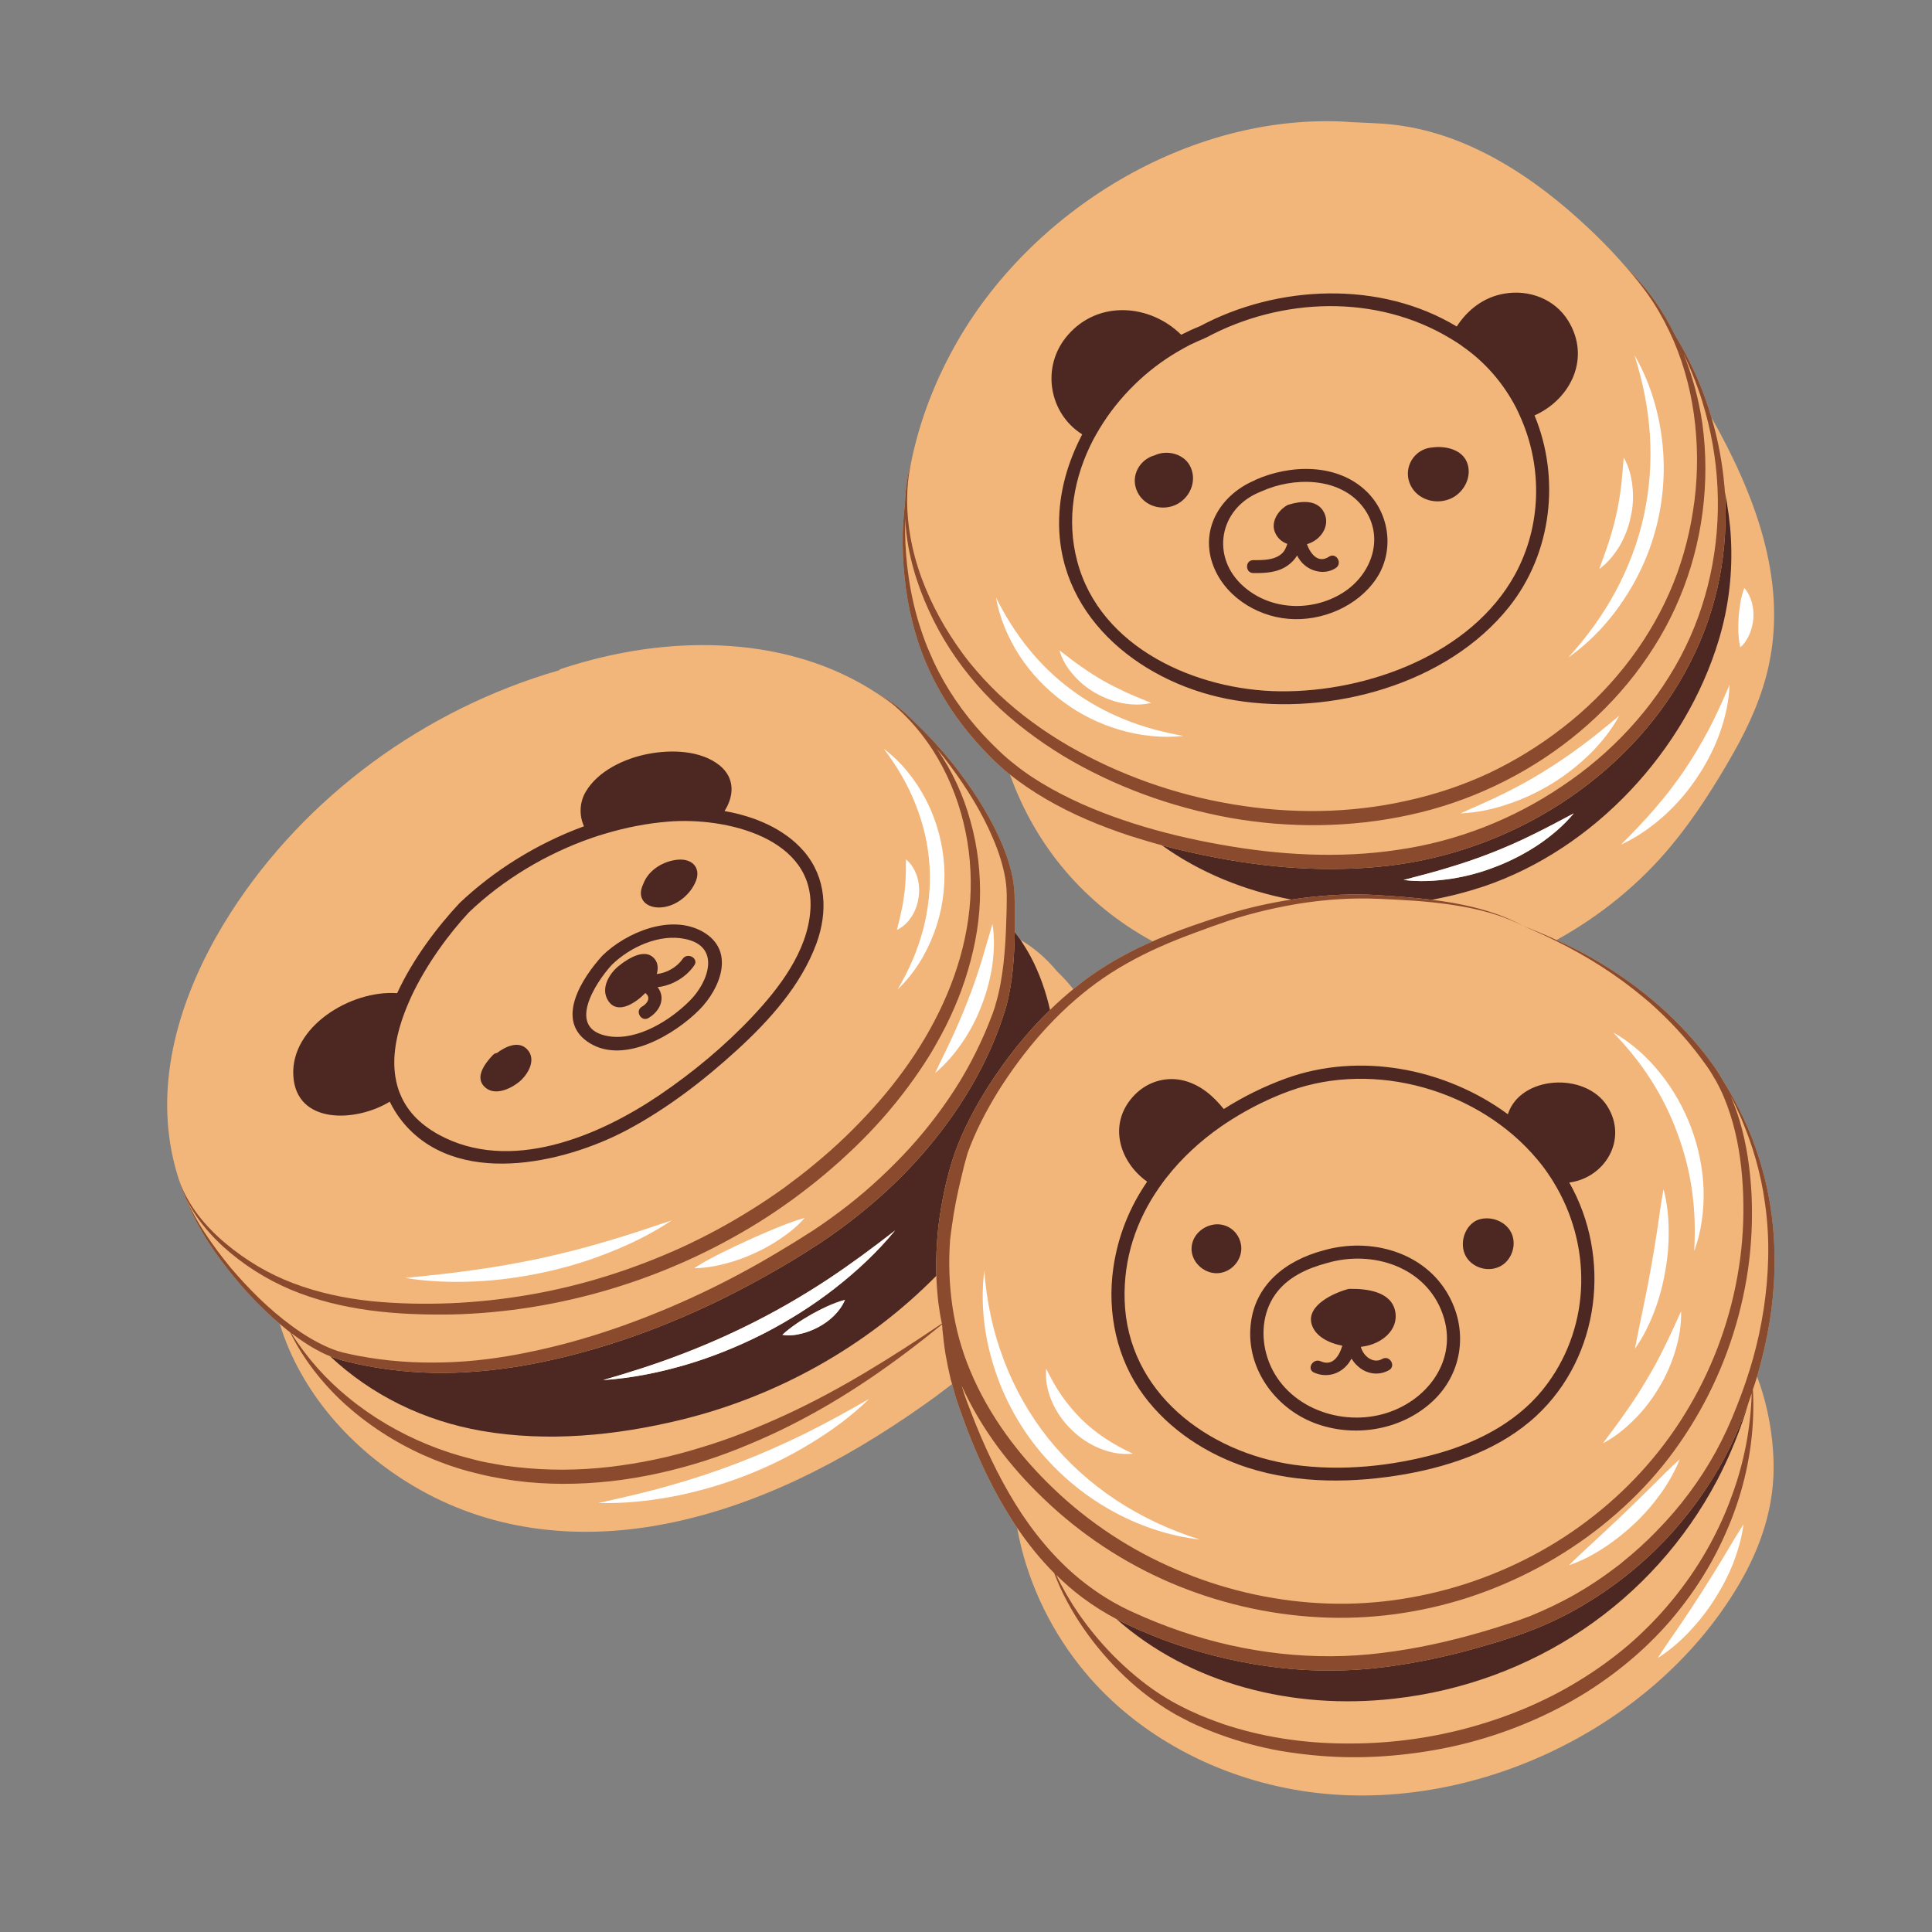 <svg xmlns="http://www.w3.org/2000/svg" xmlns:xlink="http://www.w3.org/1999/xlink" width="60" zoomAndPan="magnify" viewBox="0 0 45 45" height="60" preserveAspectRatio="xMidYMid meet" version="1.2"><rect x="0" y="0" width="45" height="45" fill="#808080" stroke="none"/><defs><clipPath id="0d141ffd96"><path d="M 3.895 2.824 L 41.332 2.824 L 41.332 41.82 L 3.895 41.82 Z M 3.895 2.824 "/></clipPath><clipPath id="ffa486dde7"><path d="M 4.164 16.07 L 41.332 16.07 L 41.332 40.977 L 4.164 40.977 Z M 4.164 16.07 "/></clipPath></defs><g id="cb5ad5fb46"><g clip-rule="nonzero" clip-path="url(#0d141ffd96)"><path style=" stroke:none;fill-rule:nonzero;fill:#f2b67a;fill-opacity:1;" d="M 40.992 32.246 C 40.969 32.184 40.945 32.121 40.926 32.062 C 40.961 31.938 40.996 31.812 41.027 31.691 C 41.227 30.918 41.34 30.121 41.332 29.32 C 41.332 28.523 41.211 27.727 40.969 26.969 C 40.773 26.34 40.492 25.746 40.145 25.191 C 40.09 25.094 40.031 25 39.973 24.91 C 39.891 24.785 39.801 24.672 39.715 24.555 C 39.355 24.098 38.945 23.676 38.5 23.301 C 38.055 22.926 37.57 22.594 37.066 22.305 C 36.801 22.156 36.531 22.02 36.254 21.895 C 37.273 21.332 38.188 20.59 38.926 19.699 C 39.477 19.035 39.953 18.281 40.379 17.531 C 40.746 16.883 41.055 16.191 41.207 15.457 C 41.625 13.453 40.848 11.469 39.863 9.723 C 39.668 9.051 39.383 8.41 39.02 7.816 C 38.883 7.539 38.727 7.27 38.551 7.016 C 38.352 6.734 38.129 6.473 37.883 6.234 C 38.066 6.43 38.23 6.641 38.383 6.859 C 37.965 6.293 37.488 5.77 36.977 5.293 C 35.754 4.145 34.227 3.121 32.508 2.91 C 32.141 2.863 31.766 2.863 31.395 2.84 C 31.391 2.84 31.383 2.84 31.371 2.836 C 27.684 2.625 23.973 4.93 22.23 8.074 C 21.723 8.984 21.352 9.984 21.176 11.016 C 21.191 10.914 21.211 10.816 21.234 10.715 C 21.141 11.043 21.09 11.379 21.078 11.719 C 21.055 11.949 21.035 12.18 21.027 12.414 C 21.02 12.762 21.031 13.109 21.07 13.453 C 21.105 13.801 21.164 14.145 21.25 14.484 C 21.336 14.824 21.445 15.156 21.586 15.48 C 21.863 16.125 22.254 16.727 22.719 17.258 C 22.836 17.391 22.957 17.52 23.082 17.645 C 23.207 17.77 23.34 17.891 23.477 18.004 C 23.492 18.016 23.508 18.027 23.523 18.039 C 24.117 19.703 25.266 21.07 26.848 21.926 C 26.613 22.027 26.379 22.141 26.152 22.266 C 25.891 22.406 25.641 22.562 25.402 22.73 C 25.262 22.828 25.129 22.934 25 23.039 C 24.883 22.891 24.754 22.754 24.617 22.621 C 24.379 22.332 24.094 22.082 23.77 21.891 C 23.727 21.832 23.68 21.77 23.637 21.711 C 23.637 21.625 23.637 21.539 23.637 21.453 C 23.637 21.285 23.637 21.117 23.633 20.953 C 23.633 20.785 23.617 20.609 23.586 20.441 C 23.52 20.109 23.402 19.789 23.262 19.484 C 22.98 18.871 22.605 18.312 22.191 17.785 C 21.926 17.457 21.641 17.141 21.332 16.848 C 21.289 16.805 21.246 16.758 21.199 16.715 C 20.973 16.5 20.723 16.309 20.457 16.145 C 20.59 16.234 20.715 16.332 20.836 16.438 C 20.59 16.25 20.332 16.078 20.062 15.926 C 18.406 14.992 16.406 14.855 14.562 15.195 C 14.055 15.289 13.562 15.418 13.074 15.578 C 13.051 15.586 13.031 15.598 13.02 15.613 C 9.895 16.516 7.117 18.543 5.371 21.262 C 4.391 22.793 3.703 24.637 3.941 26.473 C 3.984 26.816 4.066 27.164 4.176 27.504 C 4.176 27.496 4.172 27.492 4.172 27.484 C 4.207 27.613 4.254 27.734 4.309 27.855 C 4.418 28.164 4.566 28.457 4.734 28.738 C 4.902 29.027 5.098 29.297 5.305 29.562 C 5.664 30.023 6.066 30.453 6.516 30.836 C 7.008 32.434 8.188 33.758 9.633 34.613 C 11.371 35.645 13.363 35.879 15.344 35.523 C 17.566 35.121 19.625 34.055 21.453 32.77 C 21.695 32.602 21.938 32.422 22.176 32.238 C 22.219 32.398 22.262 32.555 22.316 32.711 C 22.383 32.898 22.449 33.086 22.52 33.273 C 22.805 34.02 23.148 34.746 23.586 35.426 C 23.617 35.48 23.656 35.531 23.691 35.586 C 23.898 36.746 24.406 37.855 25.145 38.793 C 26.359 40.336 28.188 41.332 30.125 41.68 C 34.066 42.391 38.465 40.34 40.484 36.938 C 41.02 36.039 41.344 35.062 41.309 34.012 C 41.289 33.414 41.184 32.816 40.992 32.246 "/></g><path style=" stroke:none;fill-rule:nonzero;fill:#4d2722;fill-opacity:1;" d="M 35.836 19.672 C 35.531 19.875 35.203 20.047 34.859 20.18 C 34.516 20.316 34.156 20.414 33.793 20.469 C 33.426 20.523 33.055 20.543 32.691 20.496 C 33.047 20.402 33.391 20.316 33.73 20.211 C 34.07 20.109 34.406 19.996 34.734 19.867 C 35.062 19.738 35.383 19.598 35.699 19.441 C 36.02 19.285 36.332 19.117 36.656 18.945 C 36.422 19.227 36.141 19.465 35.836 19.672 Z M 32.617 20.129 C 31.199 20.332 29.758 20.246 28.367 19.984 C 27.93 19.902 27.492 19.805 27.062 19.688 C 27.953 20.328 28.992 20.746 30.078 20.953 C 30.156 20.941 30.238 20.93 30.32 20.918 C 30.902 20.844 31.492 20.812 32.078 20.848 C 32.5 20.875 32.926 20.906 33.348 20.957 C 33.758 20.883 34.164 20.777 34.555 20.648 C 37.137 19.777 39.258 17.477 40.031 14.914 C 40.27 14.129 40.359 13.324 40.316 12.531 C 40.297 12.172 40.246 11.812 40.176 11.461 C 40.219 12.121 40.18 12.789 40.055 13.441 C 39.922 14.133 39.691 14.805 39.367 15.434 C 38.73 16.695 37.738 17.77 36.566 18.574 C 35.395 19.379 34.031 19.918 32.617 20.129 "/><path style=" stroke:none;fill-rule:nonzero;fill:#4d2722;fill-opacity:1;" d="M 26.988 27.676 C 27.047 27.594 27.105 27.508 27.172 27.426 C 27.52 26.98 27.949 26.582 28.43 26.246 C 28.512 26.188 28.598 26.133 28.684 26.078 C 29.109 25.809 29.566 25.582 30.039 25.41 C 32.031 24.688 34.457 25.395 35.801 27 C 35.906 27.121 36 27.25 36.086 27.379 C 36.121 27.43 36.156 27.484 36.188 27.539 C 37.066 28.973 37.07 30.828 36.043 32.227 C 35.434 33.062 34.496 33.566 33.512 33.848 C 32.43 34.152 31.25 34.273 30.133 34.117 C 28.113 33.828 26.262 32.422 26.195 30.289 C 26.164 29.309 26.469 28.426 26.988 27.676 Z M 29.07 34.188 C 30.258 34.566 31.543 34.547 32.758 34.332 C 33.852 34.133 34.961 33.742 35.785 32.977 C 37.277 31.59 37.539 29.281 36.551 27.543 C 37.375 27.438 37.926 26.547 37.438 25.766 C 36.926 24.957 35.41 25.051 35.121 25.953 C 33.668 24.883 31.672 24.496 29.957 25.117 C 29.449 25.301 28.957 25.543 28.504 25.832 C 28.262 25.531 27.973 25.277 27.586 25.172 C 27.137 25.055 26.676 25.211 26.375 25.559 C 25.805 26.211 26.086 27.074 26.719 27.523 C 26.312 28.117 26.035 28.793 25.93 29.543 C 25.785 30.578 26.008 31.648 26.637 32.5 C 27.234 33.305 28.113 33.879 29.07 34.188 "/><path style=" stroke:none;fill-rule:nonzero;fill:#4d2722;fill-opacity:1;" d="M 29.699 30.156 C 29.984 29.75 30.441 29.543 30.91 29.418 C 31.977 29.105 33.223 29.512 33.605 30.613 C 33.977 31.672 33.242 32.656 32.207 32.938 C 31.125 33.23 29.871 32.711 29.52 31.621 C 29.363 31.133 29.402 30.582 29.699 30.156 Z M 30.605 33.141 C 31.516 33.492 32.602 33.324 33.332 32.672 C 34.051 32.031 34.207 31.027 33.75 30.188 C 33.191 29.156 31.918 28.809 30.824 29.125 C 29.945 29.359 29.219 29.926 29.129 30.871 C 29.031 31.863 29.684 32.781 30.605 33.141 "/><path style=" stroke:none;fill-rule:nonzero;fill:#4d2722;fill-opacity:1;" d="M 34.867 29.527 C 35.168 29.426 35.324 29.07 35.227 28.777 C 35.121 28.461 34.738 28.305 34.43 28.41 C 34.422 28.414 34.418 28.418 34.414 28.418 C 34.406 28.422 34.398 28.422 34.391 28.426 C 34.121 28.562 34.004 28.922 34.113 29.199 C 34.227 29.484 34.578 29.629 34.867 29.527 "/><path style=" stroke:none;fill-rule:nonzero;fill:#4d2722;fill-opacity:1;" d="M 28.402 29.652 C 28.707 29.613 28.941 29.328 28.91 29.023 C 28.875 28.727 28.637 28.508 28.332 28.516 C 28.012 28.535 27.734 28.793 27.754 29.125 C 27.777 29.438 28.086 29.691 28.402 29.652 "/><path style=" stroke:none;fill-rule:nonzero;fill:#4d2722;fill-opacity:1;" d="M 30.762 31.707 C 30.582 31.625 30.426 31.887 30.605 31.969 C 30.875 32.09 31.172 32.023 31.367 31.805 C 31.414 31.754 31.449 31.699 31.48 31.645 C 31.52 31.707 31.562 31.766 31.621 31.816 C 31.82 32.004 32.109 32.051 32.352 31.914 C 32.523 31.82 32.371 31.555 32.195 31.652 C 32.043 31.742 31.871 31.664 31.773 31.531 C 31.738 31.48 31.711 31.426 31.695 31.371 C 31.723 31.367 31.75 31.363 31.773 31.359 C 32.172 31.297 32.586 30.984 32.496 30.539 C 32.402 30.082 31.84 30.016 31.449 30.02 C 31.445 30.02 31.445 30.02 31.445 30.02 C 31.441 30.02 31.434 30.02 31.43 30.02 C 31.422 30.02 31.414 30.023 31.41 30.023 C 31.406 30.023 31.406 30.023 31.406 30.023 C 31.078 30.109 30.422 30.402 30.551 30.844 C 30.633 31.125 30.949 31.285 31.266 31.344 C 31.188 31.598 31.035 31.828 30.762 31.707 "/><path style=" stroke:none;fill-rule:nonzero;fill:#4d2722;fill-opacity:1;" d="M 25.09 13.07 C 24.832 12.098 25.012 11.113 25.461 10.246 C 25.512 10.156 25.559 10.066 25.613 9.98 C 26.059 9.242 26.707 8.609 27.449 8.18 C 27.539 8.129 27.629 8.078 27.719 8.031 C 27.832 7.977 27.945 7.926 28.059 7.879 C 28.059 7.879 28.062 7.875 28.062 7.875 C 28.074 7.871 28.086 7.867 28.094 7.863 C 29.848 6.922 32.059 6.844 33.781 7.883 C 33.867 7.934 33.953 7.988 34.039 8.047 C 34.043 8.051 34.047 8.055 34.051 8.059 C 34.598 8.434 35.02 8.934 35.312 9.496 C 35.359 9.59 35.402 9.684 35.441 9.777 C 35.926 10.914 35.902 12.254 35.289 13.379 C 34.273 15.234 31.859 16.121 29.82 16.102 C 27.863 16.082 25.621 15.09 25.09 13.07 Z M 35.145 14.141 C 36.152 12.883 36.344 11.125 35.742 9.676 C 36.578 9.305 37.066 8.34 36.523 7.465 C 36.211 6.965 35.617 6.738 35.035 6.84 C 34.555 6.922 34.18 7.219 33.93 7.605 C 32.152 6.531 29.762 6.625 27.941 7.602 C 27.941 7.602 27.938 7.602 27.938 7.602 C 27.793 7.66 27.652 7.727 27.512 7.797 C 26.793 7.086 25.59 6.98 24.875 7.801 C 24.234 8.531 24.43 9.633 25.207 10.117 C 24.871 10.762 24.664 11.461 24.668 12.207 C 24.684 14.445 26.668 15.969 28.77 16.312 C 31 16.676 33.707 15.941 35.145 14.141 "/><path style=" stroke:none;fill-rule:nonzero;fill:#4d2722;fill-opacity:1;" d="M 29.352 11.457 C 29.359 11.457 29.363 11.453 29.371 11.449 C 29.375 11.449 29.383 11.445 29.391 11.441 C 30.121 11.113 31.164 11.105 31.715 11.77 C 32.281 12.457 31.973 13.379 31.262 13.816 C 30.551 14.254 29.59 14.219 28.957 13.652 C 28.195 12.973 28.391 11.844 29.352 11.457 Z M 32.055 13.48 C 32.477 12.852 32.379 11.984 31.836 11.453 C 31.156 10.785 30.055 10.812 29.234 11.18 C 29.234 11.18 29.234 11.184 29.234 11.184 C 28.457 11.508 27.957 12.281 28.238 13.117 C 28.488 13.859 29.242 14.352 30.012 14.414 C 30.785 14.48 31.621 14.125 32.055 13.48 "/><path style=" stroke:none;fill-rule:nonzero;fill:#4d2722;fill-opacity:1;" d="M 33.762 11.625 C 34.074 11.504 34.285 11.141 34.184 10.812 C 34.082 10.473 33.676 10.379 33.359 10.422 C 33.352 10.422 33.348 10.422 33.34 10.426 C 33.332 10.426 33.328 10.426 33.32 10.426 C 32.938 10.48 32.703 10.867 32.824 11.227 C 32.953 11.609 33.395 11.77 33.762 11.625 "/><path style=" stroke:none;fill-rule:nonzero;fill:#4d2722;fill-opacity:1;" d="M 26.895 10.605 C 26.547 10.699 26.336 11.074 26.473 11.414 C 26.609 11.762 27.012 11.91 27.359 11.77 C 27.699 11.629 27.887 11.23 27.734 10.887 C 27.602 10.578 27.195 10.465 26.895 10.605 "/><path style=" stroke:none;fill-rule:nonzero;fill:#4d2722;fill-opacity:1;" d="M 30.402 13.176 C 30.605 13.336 30.895 13.375 31.113 13.23 C 31.277 13.121 31.125 12.859 30.957 12.965 C 30.703 13.133 30.527 12.906 30.441 12.676 C 30.469 12.668 30.496 12.656 30.523 12.645 C 30.793 12.531 30.98 12.227 30.844 11.945 C 30.688 11.625 30.301 11.668 30.016 11.754 C 30.016 11.754 30.012 11.754 30.012 11.758 C 30.012 11.758 30.008 11.758 30.008 11.758 C 30.004 11.758 30 11.762 29.992 11.762 C 29.984 11.766 29.98 11.77 29.973 11.773 C 29.758 11.898 29.59 12.172 29.703 12.414 C 29.762 12.543 29.863 12.625 29.984 12.668 C 29.957 12.754 29.922 12.836 29.852 12.898 C 29.676 13.051 29.414 13.047 29.195 13.047 C 28.996 13.043 28.996 13.348 29.195 13.348 C 29.473 13.352 29.762 13.336 29.992 13.172 C 30.078 13.113 30.148 13.039 30.203 12.953 C 30.203 12.945 30.207 12.941 30.211 12.938 C 30.258 13.027 30.316 13.109 30.402 13.176 "/><path style=" stroke:none;fill-rule:nonzero;fill:#4d2722;fill-opacity:1;" d="M 14.25 22.473 C 14.672 22.062 15.355 21.742 15.961 21.871 C 16.801 22.047 16.5 22.875 16.07 23.305 C 15.621 23.758 14.859 24.242 14.184 24.137 C 13.164 23.977 13.863 22.895 14.25 22.473 Z M 13.742 24.301 C 14.555 24.793 15.723 24.09 16.289 23.52 C 16.777 23.027 17.137 22.141 16.371 21.703 C 15.625 21.277 14.582 21.719 14.031 22.258 C 13.562 22.773 12.895 23.785 13.742 24.301 "/><path style=" stroke:none;fill-rule:nonzero;fill:#4d2722;fill-opacity:1;" d="M 15.023 23.137 C 15.023 23.137 15.027 23.133 15.031 23.129 C 15.059 23.152 15.086 23.18 15.094 23.211 C 15.129 23.312 15.027 23.406 14.949 23.449 C 14.781 23.551 14.938 23.812 15.105 23.711 C 15.285 23.605 15.43 23.418 15.406 23.199 C 15.395 23.121 15.363 23.051 15.316 22.992 C 15.656 22.957 15.984 22.758 16.172 22.484 C 16.281 22.324 16.016 22.172 15.902 22.332 C 15.773 22.523 15.539 22.66 15.297 22.688 C 15.336 22.551 15.328 22.414 15.227 22.312 C 15.016 22.094 14.66 22.312 14.469 22.453 C 14.461 22.461 14.457 22.465 14.449 22.473 C 14.441 22.477 14.434 22.48 14.43 22.484 C 14.191 22.668 13.977 23.023 14.168 23.312 C 14.391 23.652 14.828 23.34 15.023 23.137 "/><path style=" stroke:none;fill-rule:nonzero;fill:#4d2722;fill-opacity:1;" d="M 15.332 21.137 C 15.695 21.145 16.047 20.879 16.191 20.562 C 16.344 20.242 16.148 19.996 15.797 20.023 C 15.453 20.051 15.105 20.262 14.984 20.586 C 14.93 20.703 14.898 20.832 14.965 20.953 C 15.035 21.082 15.191 21.133 15.332 21.137 "/><path style=" stroke:none;fill-rule:nonzero;fill:#4d2722;fill-opacity:1;" d="M 12.145 25.152 C 12.32 24.98 12.48 24.676 12.293 24.457 C 12.098 24.227 11.785 24.367 11.574 24.527 C 11.543 24.531 11.508 24.543 11.48 24.574 C 11.301 24.762 11.035 25.102 11.305 25.332 C 11.551 25.543 11.949 25.336 12.145 25.152 "/><path style=" stroke:none;fill-rule:nonzero;fill:#4d2722;fill-opacity:1;" d="M 9.469 23.469 C 9.504 23.383 9.543 23.293 9.582 23.207 C 9.941 22.441 10.477 21.727 10.922 21.25 C 11.719 20.488 12.723 19.883 13.797 19.512 C 13.895 19.48 13.992 19.445 14.094 19.418 C 14.578 19.273 15.074 19.176 15.566 19.137 C 16.898 19.027 18.996 19.512 18.875 21.203 C 18.809 22.156 18.152 23.012 17.52 23.684 C 16.875 24.367 16.137 24.98 15.359 25.508 C 13.934 26.473 11.871 27.34 10.207 26.422 C 9.75 26.168 9.469 25.848 9.32 25.48 C 9.277 25.383 9.25 25.281 9.227 25.176 C 9.113 24.645 9.234 24.047 9.469 23.469 Z M 9.078 25.66 C 9.152 25.812 9.246 25.965 9.363 26.113 C 10.609 27.668 13.102 27.117 14.605 26.32 C 15.543 25.82 16.398 25.16 17.176 24.449 C 17.93 23.758 18.66 22.945 19.016 21.977 C 19.285 21.242 19.25 20.445 18.727 19.832 C 18.266 19.297 17.566 19.012 16.875 18.891 C 17.098 18.543 17.125 18.125 16.762 17.828 C 16.32 17.473 15.633 17.457 15.102 17.559 C 14.559 17.66 13.926 17.953 13.641 18.445 C 13.496 18.691 13.488 18.996 13.602 19.246 C 12.508 19.645 11.496 20.281 10.703 21.035 C 10.195 21.578 9.621 22.328 9.25 23.133 C 8.172 23.055 6.766 23.914 6.832 25.055 C 6.898 26.199 8.293 26.141 9.078 25.66 "/><path style=" stroke:none;fill-rule:nonzero;fill:#4d2722;fill-opacity:1;" d="M 19.445 30.008 C 18.93 30.41 18.375 30.758 17.793 31.059 C 17.211 31.355 16.598 31.605 15.973 31.789 C 15.344 31.973 14.699 32.102 14.047 32.145 C 14.672 31.965 15.285 31.77 15.883 31.539 C 16.484 31.309 17.066 31.051 17.637 30.758 C 18.203 30.469 18.754 30.145 19.289 29.793 C 19.82 29.441 20.336 29.059 20.848 28.66 C 20.438 29.16 19.961 29.605 19.445 30.008 Z M 19.426 30.645 C 19.324 30.746 19.207 30.832 19.078 30.902 C 18.949 30.973 18.812 31.027 18.672 31.062 C 18.527 31.098 18.379 31.117 18.223 31.09 C 18.336 30.984 18.449 30.902 18.562 30.824 C 18.676 30.746 18.793 30.676 18.91 30.609 C 19.027 30.543 19.145 30.484 19.27 30.426 C 19.398 30.371 19.527 30.316 19.68 30.277 C 19.621 30.422 19.531 30.539 19.426 30.645 Z M 23.77 21.891 C 23.727 21.832 23.68 21.77 23.637 21.711 C 23.625 22.293 23.59 22.879 23.434 23.453 C 23.047 24.758 22.324 25.934 21.43 26.945 C 20.98 27.453 20.48 27.918 19.949 28.336 C 19.684 28.547 19.41 28.746 19.125 28.938 C 18.844 29.121 18.559 29.301 18.266 29.473 C 17.684 29.816 17.086 30.133 16.473 30.422 C 15.859 30.707 15.234 30.965 14.59 31.184 C 13.949 31.402 13.293 31.586 12.629 31.723 C 11.965 31.863 11.285 31.949 10.605 31.973 C 9.922 31.996 9.238 31.945 8.57 31.82 C 8.402 31.789 8.238 31.754 8.07 31.711 C 7.941 31.68 7.812 31.637 7.684 31.586 C 8.656 32.5 9.875 33.094 11.219 33.328 C 12.754 33.594 14.34 33.438 15.844 33.074 C 18.105 32.527 20.199 31.352 21.809 29.715 C 21.797 29.336 21.816 28.957 21.855 28.582 C 21.891 28.289 21.938 28 22 27.715 C 22.062 27.43 22.137 27.148 22.234 26.867 C 22.434 26.309 22.711 25.789 23.023 25.297 C 23.434 24.656 23.91 24.055 24.457 23.523 C 24.363 23.102 24.215 22.676 24.008 22.285 C 23.934 22.148 23.855 22.02 23.77 21.891 "/><path style=" stroke:none;fill-rule:nonzero;fill:#4d2722;fill-opacity:1;" d="M 38.555 35.695 C 38.566 35.684 38.578 35.672 38.586 35.66 C 38.34 35.914 38.078 36.152 37.801 36.375 C 38.066 36.164 38.32 35.938 38.555 35.695 "/><path style=" stroke:none;fill-rule:nonzero;fill:#4d2722;fill-opacity:1;" d="M 40.668 32.836 C 40.531 33.207 40.367 33.578 40.18 33.934 C 39.801 34.645 39.324 35.305 38.766 35.891 C 38.203 36.477 37.562 36.984 36.859 37.398 C 36.508 37.605 36.141 37.785 35.762 37.938 C 35.574 38.012 35.379 38.086 35.188 38.145 C 34.996 38.211 34.801 38.27 34.609 38.324 C 33.832 38.555 33.039 38.73 32.227 38.832 C 31.824 38.883 31.418 38.91 31.008 38.91 C 30.598 38.914 30.191 38.891 29.785 38.844 C 28.977 38.75 28.176 38.566 27.406 38.305 C 27.023 38.172 26.645 38.02 26.277 37.848 C 26.184 37.805 26.094 37.758 26.004 37.711 C 27.719 39.227 30.117 39.832 32.465 39.566 C 35.691 39.207 38.496 37.32 39.996 34.477 C 40.301 33.895 40.547 33.285 40.73 32.66 C 40.711 32.719 40.688 32.777 40.668 32.836 "/><path style=" stroke:none;fill-rule:nonzero;fill:#894a2d;fill-opacity:1;" d="M 21.16 12.746 C 21.285 13.422 21.535 14.07 21.863 14.676 C 22.195 15.281 22.617 15.836 23.109 16.328 C 23.355 16.574 23.621 16.801 23.895 17.012 C 24.172 17.223 24.461 17.422 24.758 17.602 C 25.953 18.32 27.285 18.801 28.66 19.051 C 30.035 19.293 31.465 19.281 32.836 18.98 C 34.207 18.684 35.508 18.066 36.602 17.199 C 37.148 16.766 37.645 16.266 38.07 15.719 C 38.496 15.168 38.855 14.566 39.121 13.926 C 39.656 12.648 39.836 11.234 39.652 9.871 C 39.57 9.309 39.422 8.758 39.211 8.234 C 39.23 8.277 39.254 8.324 39.273 8.371 C 39.375 8.594 39.469 8.824 39.551 9.055 C 39.586 9.148 39.617 9.242 39.645 9.336 C 39.645 9.34 39.648 9.344 39.648 9.348 C 39.852 10.004 39.973 10.68 40.004 11.363 C 40.07 12.73 39.777 14.113 39.133 15.316 C 38.488 16.52 37.527 17.551 36.383 18.312 C 35.246 19.082 33.93 19.598 32.566 19.793 C 31.199 20 29.793 19.918 28.426 19.672 C 27.742 19.551 27.062 19.391 26.402 19.18 C 25.742 18.969 25.098 18.711 24.496 18.375 C 24.195 18.207 23.906 18.023 23.641 17.809 C 23.504 17.703 23.379 17.594 23.254 17.473 C 23.129 17.355 23.008 17.23 22.891 17.105 C 22.43 16.602 22.035 16.031 21.746 15.41 C 21.715 15.344 21.688 15.281 21.66 15.215 C 21.578 15.031 21.508 14.84 21.445 14.648 C 21.316 14.258 21.223 13.852 21.164 13.441 C 21.113 13.102 21.086 12.758 21.082 12.414 C 21.082 12.301 21.082 12.188 21.082 12.074 C 21.094 12.301 21.121 12.523 21.16 12.746 Z M 21.25 14.484 C 21.336 14.824 21.445 15.156 21.586 15.48 C 21.863 16.125 22.254 16.727 22.719 17.258 C 22.836 17.391 22.957 17.52 23.082 17.645 C 23.207 17.77 23.34 17.891 23.477 18.004 C 23.492 18.016 23.508 18.027 23.523 18.039 C 23.785 18.25 24.066 18.438 24.359 18.609 C 24.973 18.969 25.633 19.242 26.309 19.465 C 26.559 19.543 26.809 19.621 27.062 19.688 C 27.492 19.805 27.93 19.902 28.367 19.984 C 29.758 20.246 31.199 20.332 32.617 20.129 C 34.031 19.918 35.395 19.379 36.566 18.574 C 37.738 17.77 38.73 16.695 39.367 15.434 C 39.691 14.805 39.922 14.133 40.055 13.441 C 40.18 12.789 40.219 12.121 40.176 11.461 C 40.172 11.422 40.172 11.387 40.168 11.352 C 40.121 10.797 40.02 10.25 39.863 9.723 C 39.668 9.051 39.383 8.41 39.02 7.816 C 38.883 7.539 38.727 7.27 38.551 7.016 C 38.352 6.734 38.129 6.473 37.883 6.234 C 38.066 6.43 38.23 6.641 38.383 6.859 C 38.426 6.922 38.465 6.98 38.508 7.043 C 38.691 7.328 38.848 7.629 38.984 7.941 C 39.25 8.562 39.414 9.223 39.484 9.895 C 39.555 10.562 39.539 11.238 39.434 11.898 C 39.332 12.562 39.148 13.211 38.875 13.824 C 38.332 15.047 37.465 16.125 36.398 16.949 C 35.867 17.363 35.289 17.719 34.68 18.008 C 34.07 18.293 33.422 18.508 32.762 18.652 C 31.438 18.949 30.055 18.961 28.715 18.734 C 27.375 18.512 26.074 18.051 24.895 17.375 C 24.309 17.035 23.758 16.637 23.266 16.172 C 23.023 15.941 22.793 15.691 22.582 15.43 C 22.371 15.168 22.184 14.887 22.008 14.598 C 21.664 14.016 21.395 13.387 21.25 12.73 C 21.125 12.168 21.09 11.586 21.176 11.016 C 21.191 10.914 21.211 10.816 21.234 10.715 C 21.141 11.043 21.09 11.379 21.078 11.719 C 21.055 11.949 21.035 12.18 21.027 12.414 C 21.02 12.762 21.031 13.109 21.07 13.453 C 21.105 13.801 21.164 14.145 21.25 14.484 "/><g clip-rule="nonzero" clip-path="url(#ffa486dde7)"><path style=" stroke:none;fill-rule:nonzero;fill:#894a2d;fill-opacity:1;" d="M 40.344 34.824 C 40.023 35.723 39.539 36.559 38.934 37.289 C 38.633 37.656 38.297 37.996 37.938 38.309 C 37.574 38.617 37.188 38.898 36.781 39.145 C 35.969 39.645 35.074 40.012 34.148 40.258 C 33.223 40.504 32.262 40.621 31.301 40.609 C 30.344 40.602 29.383 40.457 28.477 40.152 C 28.25 40.07 28.023 39.988 27.809 39.887 C 27.699 39.84 27.594 39.785 27.484 39.73 C 27.379 39.676 27.277 39.621 27.176 39.559 C 26.766 39.312 26.391 39.008 26.047 38.676 C 25.703 38.344 25.395 37.977 25.121 37.582 C 24.926 37.297 24.75 36.996 24.602 36.684 C 24.797 36.875 25 37.055 25.223 37.219 C 25.469 37.402 25.73 37.566 26.004 37.711 C 26.094 37.758 26.184 37.805 26.277 37.848 C 26.645 38.02 27.023 38.172 27.406 38.305 C 28.176 38.566 28.977 38.75 29.785 38.844 C 30.191 38.891 30.598 38.914 31.008 38.91 C 31.418 38.91 31.824 38.883 32.227 38.832 C 33.039 38.73 33.832 38.555 34.609 38.324 C 34.801 38.27 34.996 38.211 35.188 38.145 C 35.379 38.086 35.574 38.012 35.762 37.938 C 36.141 37.785 36.508 37.605 36.859 37.398 C 37.562 36.984 38.203 36.477 38.766 35.891 C 39.324 35.305 39.801 34.645 40.18 33.934 C 40.367 33.578 40.531 33.207 40.668 32.836 C 40.688 32.777 40.711 32.719 40.73 32.66 C 40.754 32.59 40.777 32.523 40.801 32.453 C 40.777 33.266 40.621 34.07 40.344 34.824 Z M 22.734 33.191 C 22.66 33.008 22.59 32.824 22.52 32.641 C 22.473 32.52 22.434 32.398 22.398 32.273 C 22.848 33.273 23.523 34.16 24.316 34.914 C 25.164 35.73 26.168 36.395 27.258 36.863 C 28.348 37.328 29.52 37.605 30.707 37.668 C 31.895 37.734 33.09 37.57 34.219 37.203 C 35.344 36.832 36.402 36.266 37.324 35.527 C 37.781 35.16 38.211 34.75 38.59 34.305 C 38.973 33.855 39.305 33.371 39.594 32.859 C 40.168 31.84 40.547 30.719 40.715 29.566 C 40.797 28.988 40.824 28.406 40.797 27.824 C 40.766 27.246 40.688 26.668 40.52 26.105 C 40.461 25.91 40.391 25.715 40.309 25.527 C 40.395 25.691 40.473 25.859 40.547 26.027 C 40.68 26.34 40.797 26.66 40.891 26.988 C 40.988 27.328 41.062 27.672 41.109 28.02 C 41.172 28.453 41.195 28.887 41.184 29.32 C 41.164 30.105 41.043 30.883 40.832 31.641 C 40.727 32.016 40.598 32.391 40.453 32.754 C 40.312 33.121 40.148 33.477 39.961 33.82 C 39.59 34.492 39.125 35.113 38.586 35.66 C 38.578 35.672 38.566 35.684 38.555 35.695 C 38.32 35.938 38.066 36.164 37.801 36.375 C 37.781 36.391 37.766 36.406 37.746 36.422 C 37.707 36.453 37.672 36.48 37.633 36.508 C 37.336 36.734 37.023 36.945 36.699 37.129 C 36.359 37.324 36.004 37.492 35.641 37.641 C 35.457 37.711 35.273 37.777 35.082 37.836 C 34.895 37.898 34.703 37.957 34.512 38.012 C 33.75 38.234 32.973 38.406 32.188 38.5 C 30.617 38.699 29.012 38.508 27.516 38 C 27.141 37.871 26.773 37.727 26.414 37.562 C 26.055 37.402 25.719 37.207 25.406 36.977 C 24.773 36.52 24.25 35.93 23.812 35.281 C 23.379 34.629 23.031 33.922 22.734 33.191 Z M 5.363 29.516 C 5.152 29.258 4.953 28.992 4.77 28.715 C 4.602 28.461 4.453 28.191 4.332 27.91 C 4.402 28.051 4.48 28.191 4.57 28.32 C 4.746 28.578 4.957 28.812 5.188 29.027 C 5.652 29.449 6.191 29.793 6.773 30.039 C 7.359 30.285 7.98 30.434 8.609 30.52 C 9.234 30.605 9.867 30.625 10.5 30.617 C 13.027 30.562 15.539 29.801 17.68 28.465 C 17.945 28.301 18.207 28.121 18.461 27.938 C 18.715 27.75 18.965 27.559 19.207 27.355 C 19.328 27.254 19.445 27.148 19.562 27.047 C 19.68 26.938 19.797 26.832 19.91 26.723 C 20.137 26.504 20.355 26.277 20.562 26.043 C 20.977 25.57 21.355 25.066 21.684 24.527 C 21.844 24.258 21.996 23.98 22.129 23.695 C 22.262 23.41 22.379 23.121 22.477 22.82 C 22.672 22.223 22.801 21.605 22.824 20.977 C 22.836 20.66 22.82 20.348 22.785 20.035 C 22.746 19.727 22.688 19.418 22.602 19.117 C 22.438 18.52 22.176 17.949 21.82 17.441 C 21.93 17.57 22.031 17.699 22.129 17.832 C 22.523 18.363 22.879 18.934 23.133 19.539 C 23.262 19.84 23.363 20.152 23.418 20.473 C 23.441 20.633 23.453 20.789 23.449 20.953 C 23.449 21.117 23.445 21.281 23.438 21.449 C 23.43 21.777 23.41 22.105 23.375 22.434 C 23.336 22.758 23.285 23.078 23.191 23.387 C 23.172 23.465 23.145 23.539 23.117 23.617 C 23.086 23.695 23.059 23.77 23.027 23.848 C 22.969 23.996 22.902 24.148 22.832 24.297 C 22.695 24.594 22.539 24.883 22.371 25.164 C 22.031 25.723 21.633 26.25 21.191 26.738 C 20.746 27.223 20.262 27.676 19.742 28.082 C 19.48 28.285 19.215 28.477 18.938 28.66 C 18.66 28.84 18.375 29.016 18.09 29.184 C 16.949 29.867 15.738 30.441 14.484 30.887 C 13.855 31.109 13.219 31.297 12.566 31.441 C 11.918 31.586 11.258 31.691 10.594 31.723 C 9.93 31.758 9.262 31.73 8.605 31.625 C 8.441 31.598 8.277 31.57 8.113 31.531 C 7.953 31.5 7.801 31.453 7.652 31.387 C 7.352 31.258 7.066 31.082 6.801 30.887 C 6.266 30.496 5.793 30.023 5.363 29.516 Z M 40.969 26.969 C 40.773 26.34 40.492 25.746 40.145 25.191 C 40.09 25.094 40.031 25 39.973 24.91 C 39.891 24.785 39.801 24.672 39.715 24.555 C 39.355 24.098 38.945 23.676 38.5 23.301 C 38.055 22.926 37.57 22.594 37.066 22.305 C 36.801 22.156 36.531 22.02 36.254 21.895 C 36 21.777 35.742 21.668 35.48 21.57 C 35.734 21.676 35.984 21.789 36.23 21.91 C 36.977 22.277 37.68 22.723 38.312 23.258 C 38.355 23.293 38.398 23.332 38.441 23.367 C 38.871 23.75 39.266 24.172 39.609 24.633 C 39.695 24.75 39.781 24.863 39.855 24.984 C 39.93 25.105 40 25.227 40.062 25.355 C 40.188 25.609 40.281 25.879 40.359 26.148 C 40.512 26.695 40.582 27.266 40.602 27.836 C 40.621 28.402 40.59 28.973 40.5 29.535 C 40.324 30.66 39.938 31.75 39.363 32.734 C 38.793 33.719 38.031 34.59 37.133 35.297 C 36.238 36.008 35.207 36.547 34.117 36.898 C 33.023 37.246 31.871 37.406 30.723 37.34 C 29.578 37.277 28.445 37.008 27.395 36.555 C 26.34 36.105 25.371 35.469 24.547 34.68 C 23.723 33.895 23.031 32.965 22.598 31.926 C 22.195 30.969 22.055 29.918 22.129 28.883 C 22.141 28.781 22.152 28.684 22.168 28.582 C 22.219 28.191 22.297 27.805 22.391 27.422 C 22.434 27.23 22.484 27.039 22.539 26.852 C 22.719 26.355 22.965 25.883 23.242 25.43 C 23.848 24.465 24.605 23.578 25.527 22.902 C 25.758 22.734 26 22.578 26.25 22.438 C 26.5 22.297 26.758 22.168 27.023 22.051 C 27.285 21.934 27.555 21.828 27.828 21.727 C 28.098 21.625 28.375 21.527 28.648 21.434 C 29.199 21.254 29.766 21.125 30.336 21.035 C 30.91 20.949 31.492 20.91 32.074 20.934 C 32.656 20.957 33.238 20.988 33.812 21.074 C 34.387 21.16 34.961 21.297 35.48 21.57 C 34.973 21.285 34.398 21.129 33.824 21.027 C 33.664 21 33.508 20.977 33.348 20.957 C 32.926 20.906 32.5 20.875 32.078 20.848 C 31.492 20.812 30.902 20.844 30.32 20.918 C 30.238 20.93 30.156 20.941 30.078 20.953 C 29.578 21.031 29.082 21.141 28.602 21.289 C 28.039 21.465 27.488 21.652 26.945 21.883 C 26.914 21.895 26.883 21.91 26.848 21.926 C 26.613 22.027 26.379 22.141 26.152 22.266 C 25.891 22.406 25.641 22.562 25.402 22.73 C 25.262 22.828 25.129 22.934 25 23.039 C 24.812 23.191 24.629 23.355 24.457 23.523 C 23.91 24.055 23.434 24.656 23.023 25.297 C 22.711 25.789 22.434 26.309 22.234 26.867 C 22.137 27.148 22.062 27.43 22 27.715 C 21.938 28 21.891 28.289 21.855 28.582 C 21.816 28.957 21.797 29.336 21.809 29.715 C 21.816 29.922 21.832 30.129 21.855 30.336 C 21.879 30.504 21.902 30.668 21.938 30.828 C 20.773 31.613 19.586 32.359 18.32 32.945 C 17.664 33.246 16.992 33.52 16.301 33.723 C 15.609 33.938 14.902 34.086 14.188 34.168 C 13.473 34.25 12.75 34.254 12.035 34.172 L 11.77 34.141 C 11.68 34.125 11.594 34.109 11.504 34.094 C 11.328 34.066 11.152 34.027 10.98 33.98 C 10.633 33.895 10.289 33.781 9.957 33.645 C 9.297 33.375 8.668 33.008 8.113 32.551 C 7.594 32.129 7.141 31.621 6.785 31.051 C 7.031 31.238 7.293 31.41 7.578 31.543 C 7.613 31.559 7.648 31.574 7.684 31.586 C 7.812 31.637 7.941 31.68 8.07 31.711 C 8.238 31.754 8.402 31.789 8.57 31.82 C 9.238 31.945 9.922 31.996 10.605 31.973 C 11.285 31.949 11.965 31.863 12.629 31.723 C 13.293 31.586 13.949 31.402 14.59 31.184 C 15.234 30.965 15.859 30.707 16.473 30.422 C 17.086 30.133 17.684 29.816 18.266 29.473 C 18.559 29.301 18.844 29.121 19.125 28.938 C 19.41 28.746 19.684 28.547 19.949 28.336 C 20.48 27.918 20.98 27.453 21.43 26.945 C 22.324 25.934 23.047 24.758 23.434 23.453 C 23.59 22.879 23.625 22.293 23.637 21.711 C 23.637 21.625 23.637 21.539 23.637 21.453 C 23.637 21.285 23.637 21.117 23.633 20.953 C 23.633 20.785 23.617 20.609 23.586 20.441 C 23.52 20.109 23.402 19.789 23.262 19.484 C 22.98 18.871 22.605 18.312 22.191 17.785 C 21.926 17.457 21.641 17.141 21.332 16.848 C 21.289 16.805 21.246 16.758 21.199 16.715 C 20.973 16.5 20.723 16.309 20.457 16.145 C 20.59 16.234 20.715 16.332 20.836 16.438 C 21.184 16.742 21.484 17.094 21.73 17.477 C 22.059 17.992 22.297 18.566 22.441 19.156 C 22.586 19.75 22.637 20.359 22.598 20.965 C 22.559 21.566 22.426 22.164 22.223 22.738 C 21.816 23.883 21.137 24.926 20.316 25.832 C 19.906 26.285 19.465 26.711 18.988 27.102 C 18.754 27.301 18.508 27.484 18.262 27.668 C 18.012 27.844 17.758 28.02 17.496 28.18 C 16.973 28.508 16.43 28.801 15.867 29.059 C 15.309 29.312 14.73 29.535 14.141 29.719 C 12.961 30.09 11.73 30.301 10.492 30.355 C 9.871 30.379 9.25 30.367 8.633 30.305 C 8.02 30.238 7.41 30.109 6.836 29.891 C 6.262 29.676 5.723 29.355 5.25 28.957 C 5.016 28.762 4.797 28.539 4.609 28.293 C 4.43 28.055 4.277 27.789 4.176 27.504 C 4.176 27.496 4.172 27.492 4.172 27.484 C 4.207 27.613 4.254 27.734 4.309 27.855 C 4.418 28.164 4.566 28.457 4.734 28.738 C 4.902 29.027 5.098 29.297 5.305 29.562 C 5.664 30.023 6.066 30.453 6.516 30.836 C 6.582 30.891 6.648 30.945 6.715 31 C 6.73 31.008 6.742 31.02 6.758 31.031 C 7.059 31.645 7.492 32.203 8.004 32.676 C 8.547 33.172 9.176 33.582 9.852 33.887 C 10.191 34.039 10.543 34.168 10.902 34.266 C 11.082 34.312 11.262 34.359 11.445 34.395 C 11.535 34.41 11.629 34.43 11.719 34.445 L 11.996 34.488 C 12.734 34.586 13.488 34.582 14.227 34.5 C 14.965 34.418 15.691 34.254 16.398 34.031 C 16.75 33.918 17.098 33.789 17.438 33.645 C 17.777 33.504 18.113 33.352 18.441 33.184 C 19.703 32.547 20.859 31.734 21.941 30.848 C 21.941 30.859 21.945 30.867 21.945 30.879 C 21.949 30.902 21.949 30.926 21.949 30.949 C 21.969 31.148 21.992 31.348 22.023 31.543 C 22.059 31.742 22.098 31.938 22.145 32.133 C 22.156 32.168 22.164 32.203 22.176 32.238 C 22.219 32.398 22.262 32.555 22.316 32.711 C 22.383 32.898 22.449 33.086 22.52 33.273 C 22.805 34.02 23.148 34.746 23.586 35.426 C 23.617 35.48 23.656 35.531 23.691 35.586 C 23.945 35.961 24.23 36.316 24.555 36.641 C 24.598 36.758 24.648 36.875 24.699 36.988 C 24.801 37.211 24.918 37.422 25.043 37.629 C 25.297 38.043 25.598 38.43 25.934 38.785 C 26.27 39.141 26.645 39.465 27.059 39.734 C 27.16 39.805 27.27 39.867 27.375 39.93 C 27.484 39.988 27.594 40.047 27.703 40.102 C 27.926 40.211 28.156 40.305 28.387 40.391 C 28.852 40.562 29.332 40.695 29.82 40.781 C 30.309 40.863 30.801 40.914 31.297 40.926 C 31.789 40.938 32.285 40.914 32.777 40.855 C 33.27 40.797 33.758 40.707 34.234 40.582 C 35.191 40.328 36.113 39.938 36.953 39.414 C 37.789 38.887 38.543 38.23 39.145 37.457 C 39.449 37.07 39.719 36.656 39.945 36.227 C 40.172 35.793 40.363 35.344 40.508 34.879 C 40.762 34.066 40.875 33.211 40.828 32.363 C 40.863 32.266 40.895 32.164 40.926 32.062 C 40.961 31.938 40.996 31.812 41.027 31.691 C 41.227 30.918 41.34 30.121 41.332 29.32 C 41.332 28.523 41.211 27.727 40.969 26.969 "/></g><path style=" stroke:none;fill-rule:nonzero;fill:#ffffff;fill-opacity:1;" d="M 17.203 34.07 C 16.676 34.273 16.141 34.449 15.598 34.602 C 15.055 34.758 14.5 34.883 13.938 35.008 C 14.516 35.023 15.094 34.965 15.66 34.859 C 16.23 34.75 16.785 34.59 17.328 34.383 C 17.867 34.176 18.387 33.922 18.879 33.621 C 19.371 33.324 19.836 32.98 20.246 32.582 C 19.75 32.867 19.254 33.141 18.75 33.391 C 18.242 33.641 17.727 33.867 17.203 34.07 "/><path style=" stroke:none;fill-rule:nonzero;fill:#ffffff;fill-opacity:1;" d="M 37.867 13.895 C 38.227 13.34 38.484 12.723 38.625 12.078 C 38.766 11.434 38.789 10.766 38.695 10.117 C 38.602 9.465 38.398 8.836 38.07 8.273 C 38.266 8.891 38.391 9.516 38.43 10.141 C 38.469 10.77 38.422 11.398 38.289 12.008 C 38.156 12.617 37.934 13.207 37.637 13.762 C 37.34 14.316 36.965 14.836 36.527 15.316 C 37.059 14.941 37.512 14.449 37.867 13.895 "/><path style=" stroke:none;fill-rule:nonzero;fill:#ffffff;fill-opacity:1;" d="M 37.723 12.719 C 37.844 12.512 37.93 12.285 37.98 12.051 C 38.035 11.816 38.051 11.574 38.023 11.336 C 38 11.098 37.938 10.863 37.82 10.656 C 37.797 10.891 37.785 11.113 37.758 11.336 C 37.73 11.555 37.695 11.766 37.648 11.98 C 37.602 12.191 37.543 12.398 37.477 12.609 C 37.41 12.82 37.328 13.027 37.25 13.254 C 37.445 13.113 37.598 12.922 37.723 12.719 "/><path style=" stroke:none;fill-rule:nonzero;fill:#ffffff;fill-opacity:1;" d="M 24.762 16.344 C 25.16 16.641 25.617 16.867 26.098 17.004 C 26.574 17.141 27.078 17.195 27.562 17.141 C 27.082 17.055 26.621 16.934 26.184 16.754 C 25.75 16.578 25.34 16.352 24.965 16.074 C 24.594 15.801 24.254 15.477 23.961 15.113 C 23.664 14.75 23.414 14.348 23.199 13.918 C 23.281 14.395 23.477 14.852 23.742 15.266 C 24.012 15.68 24.359 16.047 24.762 16.344 "/><path style=" stroke:none;fill-rule:nonzero;fill:#ffffff;fill-opacity:1;" d="M 25.52 16.145 C 25.715 16.254 25.926 16.336 26.148 16.379 C 26.367 16.418 26.594 16.426 26.812 16.371 C 26.605 16.285 26.414 16.211 26.227 16.125 C 26.043 16.039 25.863 15.949 25.691 15.852 C 25.52 15.754 25.352 15.645 25.184 15.527 C 25.016 15.41 24.855 15.285 24.676 15.148 C 24.738 15.363 24.855 15.555 25.004 15.723 C 25.148 15.891 25.324 16.031 25.52 16.145 "/><path style=" stroke:none;fill-rule:nonzero;fill:#ffffff;fill-opacity:1;" d="M 36.145 18.254 C 36.469 18.055 36.766 17.82 37.035 17.559 C 37.301 17.293 37.535 17 37.715 16.672 C 37.426 16.91 37.145 17.145 36.855 17.359 C 36.566 17.574 36.27 17.777 35.965 17.965 C 35.66 18.156 35.344 18.328 35.02 18.488 C 34.695 18.648 34.359 18.793 34.016 18.945 C 34.395 18.93 34.766 18.852 35.121 18.73 C 35.48 18.613 35.824 18.449 36.145 18.254 "/><path style=" stroke:none;fill-rule:nonzero;fill:#ffffff;fill-opacity:1;" d="M 37.758 19.672 C 38.117 19.508 38.441 19.281 38.738 19.02 C 39.031 18.758 39.293 18.461 39.512 18.133 C 39.734 17.809 39.918 17.457 40.051 17.09 C 40.184 16.723 40.27 16.34 40.285 15.949 C 40.133 16.309 39.977 16.652 39.805 16.984 C 39.629 17.316 39.438 17.637 39.23 17.945 C 39.02 18.254 38.789 18.551 38.543 18.836 C 38.297 19.121 38.035 19.395 37.758 19.672 "/><path style=" stroke:none;fill-rule:nonzero;fill:#ffffff;fill-opacity:1;" d="M 40.805 14.035 C 40.77 13.914 40.719 13.797 40.629 13.695 C 40.582 13.82 40.555 13.934 40.535 14.047 C 40.516 14.16 40.504 14.27 40.496 14.379 C 40.488 14.488 40.488 14.598 40.488 14.711 C 40.496 14.828 40.504 14.945 40.535 15.078 C 40.637 14.988 40.703 14.879 40.754 14.762 C 40.801 14.648 40.828 14.523 40.84 14.402 C 40.848 14.277 40.836 14.156 40.805 14.035 "/><path style=" stroke:none;fill-rule:nonzero;fill:#ffffff;fill-opacity:1;" d="M 35.699 19.441 C 35.383 19.598 35.062 19.738 34.734 19.867 C 34.406 19.996 34.07 20.109 33.73 20.211 C 33.391 20.316 33.047 20.402 32.691 20.496 C 33.055 20.543 33.426 20.523 33.793 20.469 C 34.156 20.414 34.516 20.316 34.859 20.18 C 35.203 20.047 35.531 19.875 35.836 19.672 C 36.141 19.465 36.422 19.227 36.656 18.945 C 36.332 19.117 36.02 19.285 35.699 19.441 "/><path style=" stroke:none;fill-rule:nonzero;fill:#ffffff;fill-opacity:1;" d="M 39.68 27.711 C 39.664 27.227 39.566 26.738 39.395 26.277 C 39.223 25.816 38.98 25.383 38.672 25 C 38.367 24.617 37.996 24.285 37.574 24.047 C 37.906 24.395 38.203 24.758 38.453 25.152 C 38.707 25.547 38.91 25.961 39.07 26.395 C 39.23 26.828 39.348 27.273 39.41 27.734 C 39.477 28.195 39.488 28.664 39.461 29.141 C 39.629 28.691 39.691 28.199 39.68 27.711 "/><path style=" stroke:none;fill-rule:nonzero;fill:#ffffff;fill-opacity:1;" d="M 37.336 33.617 C 37.613 33.473 37.859 33.273 38.078 33.051 C 38.301 32.828 38.488 32.578 38.648 32.309 C 38.809 32.043 38.934 31.754 39.023 31.457 C 39.113 31.16 39.164 30.852 39.156 30.543 C 39.027 30.824 38.906 31.098 38.773 31.363 C 38.645 31.629 38.504 31.887 38.352 32.141 C 38.203 32.395 38.043 32.641 37.871 32.883 C 37.703 33.129 37.52 33.367 37.336 33.617 "/><path style=" stroke:none;fill-rule:nonzero;fill:#ffffff;fill-opacity:1;" d="M 38.785 29.617 C 38.844 29.301 38.871 28.977 38.867 28.656 C 38.863 28.332 38.832 28.012 38.746 27.699 C 38.688 28.016 38.648 28.328 38.602 28.637 C 38.555 28.949 38.504 29.254 38.449 29.559 C 38.395 29.867 38.336 30.172 38.27 30.477 C 38.207 30.785 38.141 31.09 38.082 31.41 C 38.273 31.145 38.414 30.852 38.531 30.551 C 38.645 30.25 38.73 29.938 38.785 29.617 "/><path style=" stroke:none;fill-rule:nonzero;fill:#ffffff;fill-opacity:1;" d="M 39.125 33.988 C 38.895 34.195 38.688 34.406 38.477 34.617 C 38.266 34.824 38.055 35.031 37.844 35.234 C 37.633 35.438 37.418 35.637 37.199 35.84 C 36.98 36.043 36.762 36.242 36.543 36.457 C 36.836 36.359 37.109 36.215 37.363 36.047 C 37.621 35.879 37.859 35.688 38.082 35.477 C 38.305 35.266 38.504 35.035 38.684 34.785 C 38.859 34.539 39.012 34.273 39.125 33.988 "/><path style=" stroke:none;fill-rule:nonzero;fill:#ffffff;fill-opacity:1;" d="M 39.641 37.078 C 39.477 37.336 39.309 37.59 39.137 37.844 C 38.961 38.098 38.785 38.348 38.613 38.617 C 38.887 38.445 39.125 38.238 39.344 38.008 C 39.562 37.777 39.762 37.527 39.93 37.258 C 40.102 36.992 40.25 36.711 40.367 36.418 C 40.48 36.121 40.57 35.82 40.609 35.504 C 40.438 35.773 40.281 36.039 40.125 36.301 C 39.965 36.562 39.805 36.824 39.641 37.078 "/><path style=" stroke:none;fill-rule:nonzero;fill:#ffffff;fill-opacity:1;" d="M 24.426 33.516 C 23.984 32.965 23.633 32.344 23.383 31.684 C 23.129 31.02 22.98 30.32 22.926 29.598 C 22.836 30.316 22.914 31.062 23.129 31.766 C 23.34 32.473 23.691 33.141 24.156 33.723 C 24.625 34.305 25.203 34.797 25.852 35.164 C 26.5 35.531 27.219 35.777 27.949 35.859 C 27.25 35.641 26.59 35.332 25.992 34.938 C 25.398 34.543 24.867 34.066 24.426 33.516 "/><path style=" stroke:none;fill-rule:nonzero;fill:#ffffff;fill-opacity:1;" d="M 25.188 33.055 C 25.023 32.891 24.871 32.711 24.734 32.516 C 24.598 32.32 24.48 32.109 24.367 31.879 C 24.344 32.137 24.395 32.398 24.5 32.641 C 24.602 32.883 24.758 33.105 24.949 33.293 C 25.137 33.48 25.363 33.633 25.609 33.734 C 25.855 33.836 26.125 33.887 26.387 33.859 C 26.152 33.75 25.938 33.633 25.738 33.5 C 25.539 33.367 25.355 33.219 25.188 33.055 "/><path style=" stroke:none;fill-rule:nonzero;fill:#ffffff;fill-opacity:1;" d="M 23.117 21.52 C 23.023 21.828 22.941 22.129 22.852 22.422 C 22.758 22.719 22.66 23.008 22.547 23.293 C 22.438 23.578 22.316 23.859 22.188 24.141 C 22.059 24.422 21.918 24.699 21.781 24.992 C 22.031 24.785 22.242 24.535 22.422 24.27 C 22.605 24 22.754 23.711 22.867 23.41 C 22.984 23.109 23.066 22.797 23.113 22.48 C 23.156 22.16 23.168 21.84 23.117 21.52 "/><path style=" stroke:none;fill-rule:nonzero;fill:#ffffff;fill-opacity:1;" d="M 21.992 20.172 C 21.961 19.641 21.816 19.117 21.578 18.648 C 21.336 18.176 21 17.754 20.586 17.441 C 20.898 17.852 21.152 18.289 21.332 18.754 C 21.516 19.219 21.625 19.703 21.652 20.191 C 21.68 20.684 21.625 21.176 21.5 21.656 C 21.371 22.137 21.172 22.602 20.906 23.047 C 21.285 22.688 21.57 22.23 21.754 21.734 C 21.941 21.242 22.023 20.707 21.992 20.172 "/><path style=" stroke:none;fill-rule:nonzero;fill:#ffffff;fill-opacity:1;" d="M 21.242 21.336 C 21.324 21.203 21.379 21.047 21.398 20.887 C 21.422 20.727 21.406 20.562 21.359 20.41 C 21.309 20.262 21.227 20.117 21.102 20.016 C 21.098 20.176 21.102 20.312 21.094 20.449 C 21.09 20.586 21.078 20.715 21.059 20.844 C 21.043 20.973 21.023 21.102 20.992 21.234 C 20.965 21.367 20.93 21.504 20.891 21.66 C 21.039 21.59 21.156 21.473 21.242 21.336 "/><path style=" stroke:none;fill-rule:nonzero;fill:#ffffff;fill-opacity:1;" d="M 15.645 28.426 C 15.133 28.598 14.633 28.766 14.125 28.914 C 13.617 29.066 13.105 29.195 12.59 29.309 C 12.07 29.418 11.551 29.512 11.027 29.582 C 10.504 29.66 9.973 29.711 9.438 29.766 C 9.969 29.852 10.512 29.871 11.051 29.848 C 11.594 29.824 12.133 29.75 12.66 29.637 C 13.191 29.523 13.711 29.367 14.211 29.164 C 14.715 28.965 15.199 28.723 15.645 28.426 "/><path style=" stroke:none;fill-rule:nonzero;fill:#ffffff;fill-opacity:1;" d="M 17.57 29.191 C 17.789 29.094 17.996 28.977 18.195 28.84 C 18.395 28.703 18.582 28.555 18.742 28.367 C 18.504 28.434 18.285 28.52 18.066 28.609 C 17.852 28.699 17.637 28.789 17.426 28.887 C 17.215 28.984 17.004 29.082 16.793 29.188 C 16.586 29.293 16.375 29.402 16.168 29.539 C 16.418 29.535 16.656 29.496 16.891 29.434 C 17.121 29.375 17.352 29.293 17.57 29.191 "/><path style=" stroke:none;fill-rule:nonzero;fill:#ffffff;fill-opacity:1;" d="M 17.637 30.758 C 17.066 31.051 16.484 31.309 15.883 31.539 C 15.285 31.77 14.672 31.965 14.047 32.145 C 14.699 32.102 15.344 31.973 15.973 31.789 C 16.598 31.605 17.211 31.355 17.793 31.059 C 18.375 30.758 18.93 30.41 19.445 30.008 C 19.961 29.605 20.438 29.16 20.848 28.66 C 20.336 29.059 19.82 29.441 19.289 29.793 C 18.754 30.145 18.203 30.469 17.637 30.758 "/><path style=" stroke:none;fill-rule:nonzero;fill:#ffffff;fill-opacity:1;" d="M 19.078 30.902 C 19.207 30.832 19.324 30.746 19.426 30.645 C 19.531 30.539 19.621 30.422 19.68 30.277 C 19.527 30.316 19.398 30.371 19.27 30.426 C 19.145 30.484 19.027 30.543 18.91 30.609 C 18.793 30.676 18.676 30.746 18.562 30.824 C 18.449 30.902 18.336 30.984 18.223 31.09 C 18.379 31.117 18.527 31.098 18.672 31.062 C 18.812 31.027 18.949 30.973 19.078 30.902 "/></g></svg>
